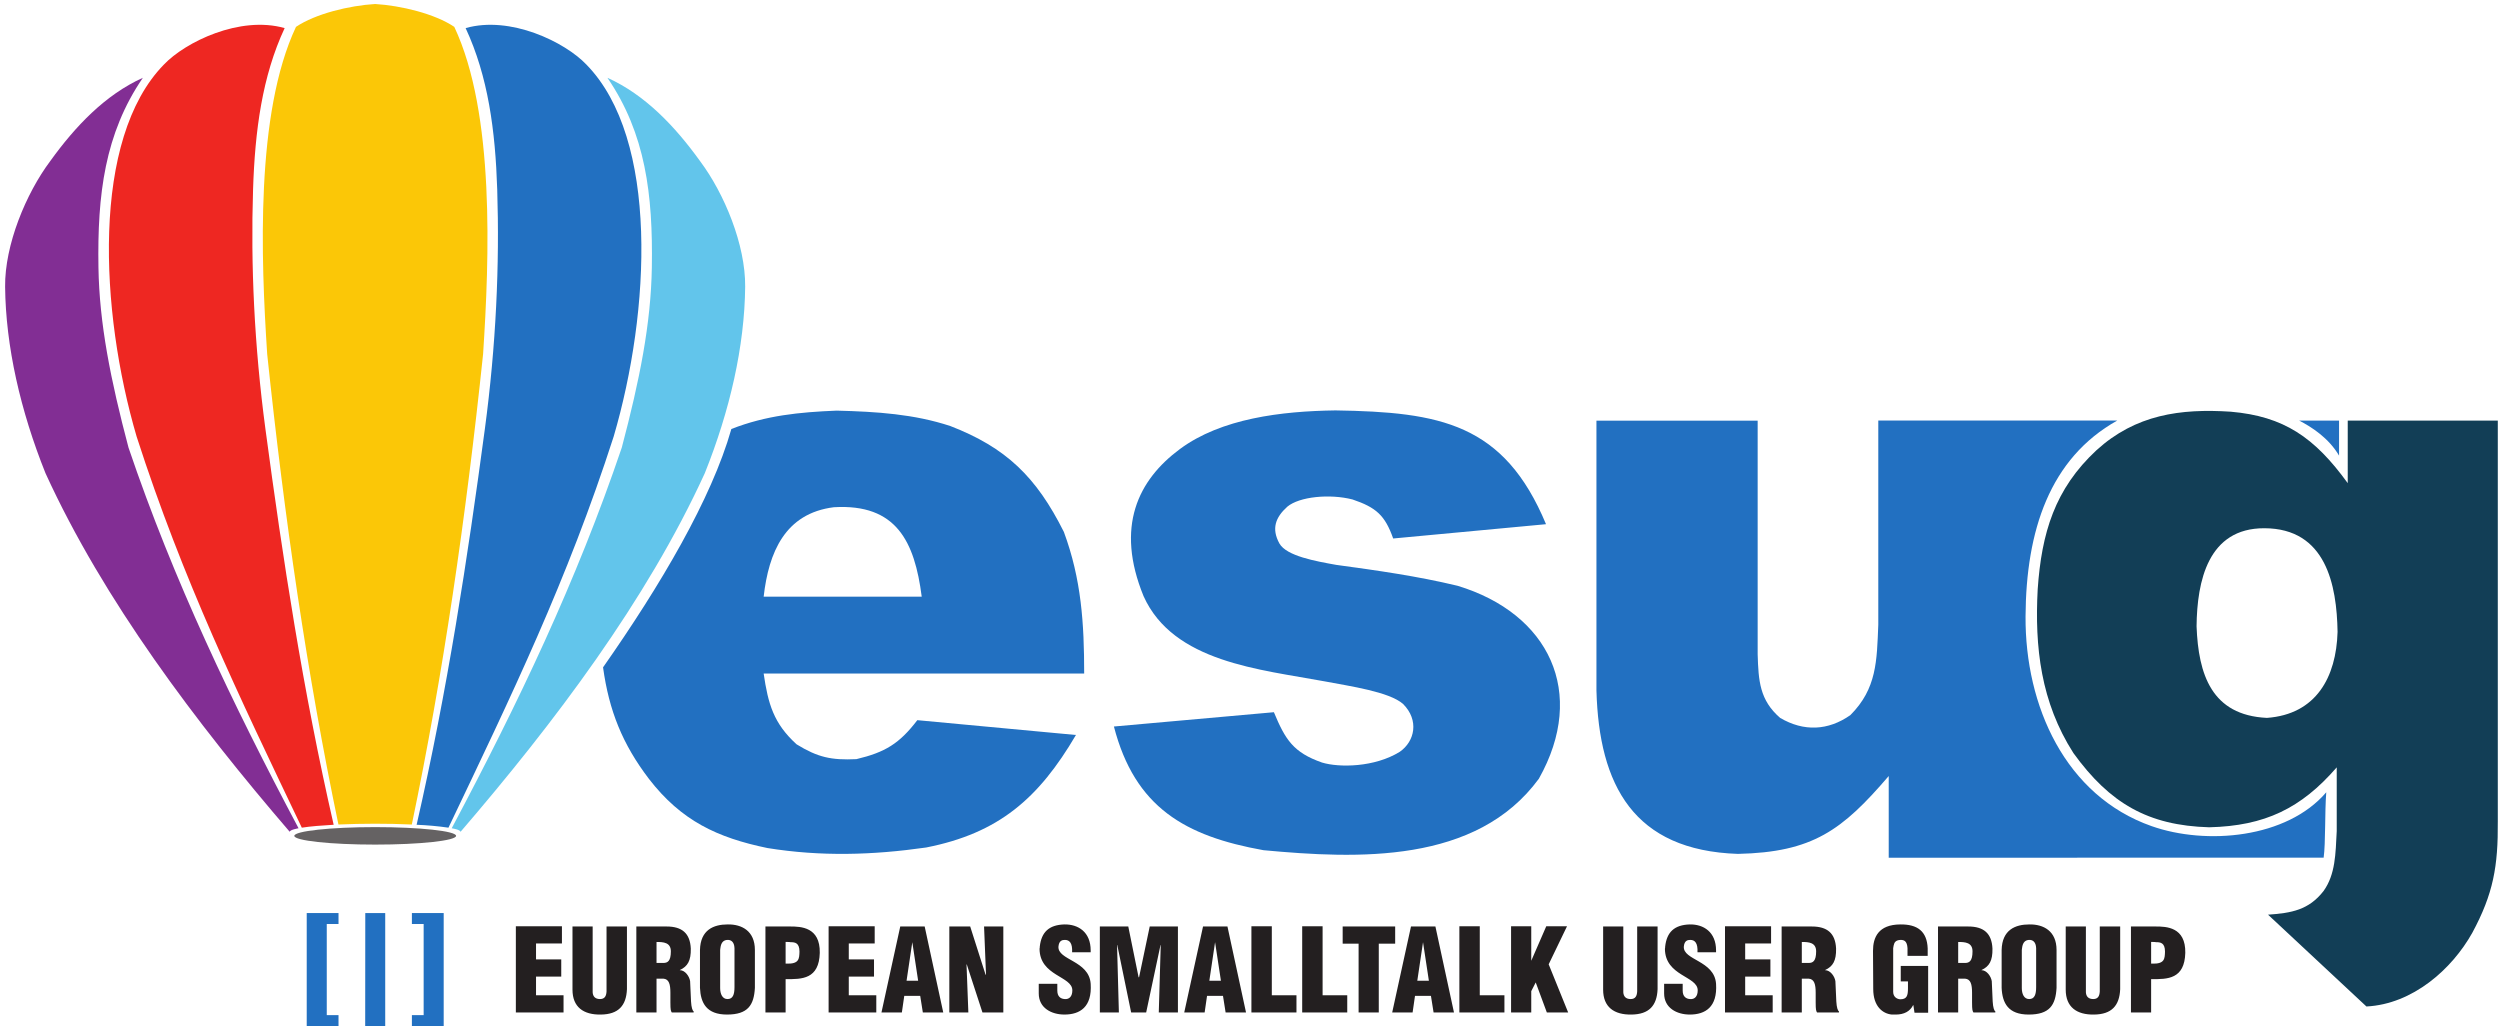 <?xml version="1.0" encoding="UTF-8" standalone="no"?>
<svg
   xmlns:dc="http://purl.org/dc/elements/1.1/"
   xmlns:cc="http://creativecommons.org/ns#"
   xmlns:rdf="http://www.w3.org/1999/02/22-rdf-syntax-ns#"
   xmlns:svg="http://www.w3.org/2000/svg"
   xmlns="http://www.w3.org/2000/svg"
   viewBox="0 0 566.25 232.5"
   height="232.5"
   width="566.25"
   xml:space="preserve"
   version="1.1"
   id="svg2"><defs
     id="defs6" /><g
     transform="matrix(1.25,0,0,-1.25,0,232.5)"
     id="g10"><g
       transform="scale(0.1,0.1)"
       id="g12"><path
         id="path14"
         style="fill:#2270c1;fill-opacity:1;fill-rule:evenodd;stroke:none"
         d="m 754.914,365.5 c 55.934,244.324 92.121,481.582 123.625,717.01 20.27,151.46 26.824,297.69 22.434,434.03 -3.426,106.55 -16.407,204.91 -57.258,292.54 81.176,23.12 180.105,-25.33 218.775,-66.03 131.83,-134.69 116.11,-446.9 49.5,-673.97 -83.83,-260.057 -185.299,-469.67 -299.4,-708.826 -19.11,2.84 -39.008,4.492 -57.676,5.246" /><path
         id="path16"
         style="fill:#62c5eb;fill-opacity:1;fill-rule:evenodd;stroke:none"
         d="m 834.516,352.77 c 170.054,197.855 337.104,419.043 442.574,649.79 45.37,113.09 72.11,229.96 73.16,337.88 0.75,75.89 -37.79,168.98 -81.84,227.77 -45.32,62.86 -99.31,119.9 -167.77,150.85 69.11,-101.18 82.59,-211.62 80.49,-343.44 -1.62,-101.9 -21.88,-203.46 -54.46,-326.64 -82.34,-242.953 -187.295,-462.3 -308.17,-689.765 4.027,-0.895 14.91,-2.578 16.016,-6.445" /><path
         id="path18"
         style="fill:#ee2722;fill-opacity:1;fill-rule:evenodd;stroke:none"
         d="m 604.594,365.535 c -55.934,244.328 -92.117,481.547 -123.621,716.975 -20.266,151.46 -26.821,297.69 -22.434,434.03 3.426,106.55 16.406,204.91 57.258,292.54 -81.176,23.12 -180.106,-25.33 -218.774,-66.03 C 165.191,1608.36 180.91,1296.15 247.52,1069.08 331.355,809.023 432.793,599.398 546.891,360.238 c 15.664,2.516 36.75,4.071 57.703,5.297" /><path
         id="path20"
         style="fill:#822e94;fill-opacity:1;fill-rule:evenodd;stroke:none"
         d="M 540.977,359.176 C 540.59,359.086 525.465,356.66 525,352.77 354.938,550.625 187.895,771.813 82.426,1002.56 37.055,1115.65 10.312,1232.52 9.258,1340.44 c -0.742,75.89 37.793,168.98 81.844,227.77 45.32,62.86 99.316,119.9 167.773,150.85 -69.117,-101.18 -82.59,-211.62 -80.488,-343.44 1.621,-101.9 21.883,-203.46 54.461,-326.64 81.558,-240.667 188.601,-464.503 308.129,-689.804" /><path
         id="path22"
         style="fill:#656263;fill-opacity:1;fill-rule:evenodd;stroke:none"
         d="m 679.871,361.258 c -80.73,0 -146.57,-7.113 -146.57,-15.844 0,-8.73 65.84,-15.844 146.57,-15.844 80.727,0 146.567,7.114 146.567,15.844 0,8.731 -65.84,15.844 -146.567,15.844" /><path
         id="path24"
         style="fill:#2270c1;fill-opacity:1;fill-rule:evenodd;stroke:none"
         d="m 555.781,205.551 57.606,0 0,-19.848 -21.301,0 0,-165.117 21.301,0 0,-19.852 -57.606,0 0,204.817" /><path
         id="path26"
         style="fill:#2270c1;fill-opacity:1;fill-rule:evenodd;stroke:none"
         d="m 803.961,205.551 -57.606,0 0,-19.848 21.297,0 0,-165.117 -21.297,0 0,-19.852 57.606,0 0,204.817" /><path
         id="path28"
         style="fill:#2270c1;fill-opacity:1;fill-rule:evenodd;stroke:none"
         d="m 1092.73,650.773 c 10.82,-78.5 35.18,-139.148 83.16,-202.132 58.7,-76 123.95,-106.512 214.82,-125.309 96.82,-15.613 190.51,-12.84 287.41,0.992 131.56,25.867 203.93,88.813 271.49,203.875 l -287.41,26.852 c -32.51,-42.52 -58.29,-58.207 -110.38,-70.61 -45.31,-2.156 -69.89,3.149 -108.41,26.848 -41.78,37.996 -51.58,73.309 -59.66,128.293 l 580.78,0 c 0,90.574 -5.04,170.844 -36.8,256.578 -50.01,100.012 -104.93,152.89 -205.86,191.93 -65.6,21.54 -132.55,26.02 -205.85,27.85 -67.31,-2.74 -128.12,-8.7 -190.79,-33.29 -35.88,-126.564 -128.41,-283.326 -232.5,-431.877 z m 577.43,128.036 c -12.84,99.703 -45.67,168.765 -159.12,162.101 -88.59,-11.066 -118.15,-81.726 -127.29,-162.101 l 286.41,0" /><path
         id="path30"
         style="fill:#123e56;fill-opacity:1;fill-rule:evenodd;stroke:none"
         d="m 4109.66,202.602 c 42.42,2.91 73.9,8.476 100.61,42.836 21.55,30.128 21.77,67.144 23.89,108.558 l 0,115.547 C 4169.66,395.23 4104,363.402 4003.09,360.961 c -110.88,3.172 -180.14,43.402 -246.05,134.477 -59.13,92.414 -70.36,192.07 -64.74,296.82 7,101.722 30.89,181.797 106.59,252.012 70.79,64.4 151.83,75.74 243.29,69.73 96.22,-8.36 151.74,-46.42 211.91,-129.492 l 0,113.312 271.91,0 0,-725.902 c 0.67,-81.602 -8.13,-131.563 -46.25,-202.188 C 4443.06,103.91 4371.78,40.469 4287.96,36.254 l -178.3,166.348 z m -129.48,522.464 c 3.32,-87.171 27.11,-161.097 127.49,-165.894 89.38,6.519 125.61,73.805 128.01,155.855 -1.41,84.828 -20.79,187.602 -132.7,187.805 -102.07,0.273 -121.96,-95.816 -122.8,-177.766" /><path
         id="path32"
         style="fill:#fbc707;fill-opacity:1;fill-rule:evenodd;stroke:none"
         d="m 746.211,365.965 c 56.699,271.508 97.984,555.437 129.168,852.545 11.34,173.43 21.5,436.44 -52.207,592.81 -35.508,23.85 -96.637,38.58 -143.414,41.42 -46.778,-2.84 -107.91,-17.57 -143.418,-41.42 -73.707,-156.37 -63.539,-419.38 -52.203,-592.81 31.183,-297.108 72.398,-581.01 129.097,-852.514 43.914,1.793 88.028,2.004 132.977,-0.031" /><path
         id="path34"
         style="fill:#2270c1;fill-opacity:1;fill-rule:evenodd;stroke:none"
         d="m 2018.41,543.566 289.88,25.899 c 20.69,-49.668 35.12,-72.969 87.22,-91.203 31.12,-9.43 95.33,-8.801 140.89,19.48 27.23,18.879 35.47,57.184 5.98,86.668 -25.2,22.192 -95.97,32.133 -141.45,40.84 -117.98,21.906 -274.72,34.641 -328.73,154.402 -51.59,126.008 -10.07,210.532 65.78,266.658 75.06,55.56 183.74,68.66 281.88,70.04 189.4,-2.96 305.31,-23.29 381.52,-206.202 l -276.93,-25.902 c -14.86,42.117 -31.01,56.274 -73.72,70.731 -41.39,10.582 -96.34,5.156 -118.11,-13.11 -21.63,-19.469 -28.96,-39.84 -14.37,-66.586 12.95,-22.914 65.97,-32.211 103,-38.847 74.37,-10.137 146.82,-20.352 219.75,-37.856 165.8,-50.129 235.3,-193.465 147.43,-349.644 -113.49,-154.774 -328.64,-145.352 -499.07,-129.496 -141.7,25.425 -232.87,77.207 -270.95,224.128" /><path
         id="path36"
         style="fill:#231f20;fill-opacity:1;fill-rule:evenodd;stroke:none"
         d="m 934.727,25.395 86.413,0 0,31.16 -49.855,0 0,33.859 45.705,0 0,31.16 -45.705,0 0,28.879 46.945,0 0,31.156 -83.503,0 0,-156.214 z m 102.613,155.8 0,-114.461 c 0,-31.578 19.95,-45.738 51.52,-45.113 31.58,0.414 45.91,16.027 47.16,45.941 l 0,113.632 -36.98,0 0,-117.578 c -0.41,-8.52 -3.32,-13.918 -11.84,-13.918 -8.52,0 -12.88,4.57 -13.29,12.254 l 0,119.242 -36.57,0 z m 115.71,-155.8 36.57,0 0,61.281 12.46,0 c 10.18,-0.828 12.67,-10.18 12.67,-25.551 l 0,-17.449 c 0,-14.129 0.83,-15.375 2.49,-18.281 l 39.68,0 0,2.074 c -2.08,0.832 -4.15,6.859 -4.78,17.867 l -1.66,36.773 c -1.25,8.516 -8.93,19.938 -18.69,19.938 0.41,0.418 0.41,0.418 0.41,0.418 13.71,6.437 19.94,16.617 19.53,38.637 -1.25,27.836 -16,40.093 -43.84,40.093 l -54.84,0 0,-155.8 z m 36.57,89.743 0,38.015 c 12.46,0 25.96,-0.832 25.96,-17.031 0,-17.867 -6.02,-20.984 -13.5,-20.984 l -12.46,0 z m 78.72,-45.078 c 1.25,-27.629 11.85,-48.438 49.03,-48.438 37.81,0 48.82,17.07 50.48,48.438 l 0,68.55 c 0,34.485 -23.68,46.739 -49.23,46.325 -25.55,0 -49.44,-9.766 -50.28,-46.325 l 0,-68.55 z m 36.98,71.875 c 1.25,11.218 6.44,14.543 12.47,14.957 6.64,0.414 12.67,-3.325 13.09,-14.957 l 0,-70.629 c 0,-13.504 -2.92,-21.605 -12.68,-21.605 -9.35,0 -13.29,9.348 -13.29,19.941 l 0,68.968 0.41,3.325 z m 81.64,-116.54 36.56,0 0,60.453 c 29.92,-0.418 60.66,0 61.91,47.57 0.82,46.949 -34.48,47.777 -53.8,47.777 l -44.67,0 0,-155.8 z m 36.56,88.496 0,39.261 3.95,0 c 1.24,0 3.32,0 5.19,-0.418 7.48,0 16,-0.828 16,-17.035 -0.42,-12.879 -0.42,-22.64 -23.68,-21.808 l -1.46,0 z m 77.91,-88.496 86.41,0 0,31.16 -49.86,0 0,33.859 45.71,0 0,31.16 -45.71,0 0,28.879 46.95,0 0,31.156 -83.5,0 0,-156.214 z m 95.76,0 36.97,0 4.36,30.121 28.88,0 4.78,-30.121 36.98,0 -33.66,155.8 -44.25,0 -34.06,-155.8 z m 45.49,57.543 10.39,69.796 10.59,-69.796 -20.98,0 z m 77.48,-57.543 34.49,0 -3.32,86.832 0.41,0.418 28.46,-87.251 37.81,0 0,155.8 -34.9,0 3.53,-87.246 -0.83,0 -27.84,87.246 -37.81,0 0,-155.8 z m 162.04,51.934 c 0,-6.023 0,-11.84 0,-17.449 0,-26.383 23.06,-38.258 46.53,-38.258 28.05,0 50.27,13.535 47.57,55.707 -2.91,42.586 -60.45,42.586 -58.37,67.723 1.04,10.594 6.86,11.84 11.63,11.84 8.52,0 13.92,-5.817 13.09,-22.434 l 33.65,0 c 0,0.828 0,2.078 0,3.32 0,33.653 -22.85,47.571 -47.57,47.157 -28.04,-0.829 -41.75,-13.918 -44.66,-40.301 0,-1.246 0,-2.281 -0.42,-3.945 0.42,-49.649 59.42,-49.235 59.42,-75.2 0,-10.801 -5.41,-16.621 -13.92,-15.789 -7.27,0.418 -13.3,4.57 -13.3,15.371 l 0,12.258 -33.65,0 z m 110.72,-51.934 34.48,0 -3.32,122.148 0.42,0 25.13,-122.148 27.22,0 25.96,122.148 0.42,0 -3.53,-122.148 34.69,0 0,155.8 -51.1,0 -19.33,-92.027 -0.83,0 -18.69,92.027 -51.52,0 0,-155.8 z m 152.89,0 36.98,0 4.36,30.121 28.88,0 4.77,-30.121 36.98,0 -33.65,155.8 -44.25,0 -34.07,-155.8 z m 45.5,57.543 10.39,69.796 10.59,-69.796 -20.98,0 z m 76.24,-57.543 81.64,0 0,31.16 -44.67,0 0,125.054 -36.97,0 0,-156.214 z m 92.02,0 81.64,0 0,31.16 -44.66,0 0,125.054 -36.98,0 0,-156.214 z m 102.21,0 36.56,0 0,124.644 29.71,0 0,31.156 -95.14,0 0,-31.156 28.87,0 0,-124.644 z m 60.86,0 36.98,0 4.36,30.121 28.88,0 4.78,-30.121 36.97,0 -33.65,155.8 -44.25,0 -34.07,-155.8 z m 45.5,57.543 10.38,69.796 10.6,-69.796 -20.98,0 z m 76.24,-57.543 81.64,0 0,31.16 -44.67,0 0,125.054 -36.97,0 0,-156.214 z m 93.68,0 36.57,0 0,38.641 8.1,15.785 20.15,-54.426 38.64,0 -35.32,87.251 33.24,68.964 -37.6,0 -27.21,-62.527 0,62.527 -36.57,0 0,-156.214 z m 166.82,155.8 0,-114.461 c 0,-31.578 19.94,-45.738 51.52,-45.113 31.57,0.414 45.91,16.027 47.15,45.941 l 0,113.632 -36.98,0 0,-117.578 c -0.41,-8.52 -3.32,-13.918 -11.84,-13.918 -8.51,0 -12.87,4.57 -13.29,12.254 l 0,119.242 -36.56,0 z M 3015.39,77.328 c 0,-6.023 0,-11.84 0,-17.449 0,-26.383 23.06,-38.258 46.54,-38.258 28.04,0 50.27,13.535 47.57,55.707 -2.91,42.586 -60.46,42.586 -58.38,67.723 1.04,10.594 6.86,11.84 11.63,11.84 8.52,0 13.92,-5.817 13.09,-22.434 l 33.66,0 c 0,0.828 0,2.078 0,3.32 0,33.653 -22.86,47.571 -47.57,47.157 -28.05,-0.829 -41.76,-13.918 -44.67,-40.301 0,-1.246 0,-2.281 -0.42,-3.945 0.42,-49.649 59.42,-49.235 59.42,-75.2 0,-10.801 -5.4,-16.621 -13.92,-15.789 -7.27,0.418 -13.3,4.57 -13.3,15.371 l 0,12.258 -33.65,0 z m 110.31,-51.934 86.42,0 0,31.16 -49.86,0 0,33.859 45.7,0 0,31.16 -45.7,0 0,28.879 46.94,0 0,31.156 -83.5,0 0,-156.214 z m 102.62,0 36.56,0 0,61.281 12.46,0 c 10.18,-0.828 12.68,-10.18 12.68,-25.551 l 0,-17.449 c 0,-14.129 0.82,-15.375 2.49,-18.281 l 39.67,0 0,2.074 c -2.07,0.832 -4.15,6.859 -4.77,17.867 l -1.66,36.773 c -1.25,8.516 -8.94,19.938 -18.7,19.938 0.41,0.418 0.41,0.418 0.41,0.418 13.71,6.437 19.95,16.617 19.53,38.637 -1.24,27.836 -16,40.093 -43.83,40.093 l -54.84,0 0,-155.8 z m 36.56,89.743 0,38.015 c 12.46,0 25.96,-0.832 25.96,-17.031 0,-17.867 -6.02,-20.984 -13.5,-20.984 l -12.46,0 z M 3467,38.691 l 2.08,-13.746 24.72,0 0,84.789 -49.64,0 0,-28.043 13.08,0 0,-12.465 c 0,-13.504 -2.08,-19.945 -14.12,-19.945 -6.24,0.418 -12.68,4.574 -12.68,13.508 l 0,79.145 0.83,4.777 c 1.25,6.023 3.95,9.766 12.47,10.18 6.23,0 11.84,-1.661 12.67,-14.957 l 0,-13.918 36.56,0 0,13.5 c -1.24,31.164 -18.7,43.832 -49.85,43.418 -39.47,-0.414 -49.24,-23.266 -49.24,-47.989 l 0.42,-68.965 c 0,-31.578 17.03,-44.695 33.65,-46.359 2.49,0 4.99,0 7.06,0 15.38,0 25.97,5.848 31.58,17.07 l 0.41,0 z m 44.67,-13.297 36.56,0 0,61.281 12.46,0 c 10.18,-0.828 12.68,-10.18 12.68,-25.551 l 0,-17.449 c 0,-14.129 0.83,-15.375 2.49,-18.281 l 39.68,0 0,2.074 c -2.08,0.832 -4.16,6.859 -4.79,17.867 l -1.65,36.773 c -1.25,8.516 -8.94,19.938 -18.7,19.938 0.41,0.418 0.41,0.418 0.41,0.418 13.71,6.437 19.94,16.617 19.53,38.637 -1.24,27.836 -16,40.093 -43.83,40.093 l -54.84,0 0,-155.8 z m 36.56,89.743 0,38.015 c 12.46,0 25.97,-0.832 25.97,-17.031 0,-17.867 -6.03,-20.984 -13.51,-20.984 l -12.46,0 z m 78.73,-45.078 c 1.24,-27.629 11.84,-48.438 49.02,-48.438 37.81,0 48.82,17.07 50.48,48.438 l 0,68.55 c 0,34.485 -23.68,46.739 -49.23,46.325 -25.55,0 -49.44,-9.766 -50.27,-46.325 l 0,-68.55 z m 36.98,71.875 c 1.24,11.218 6.44,14.543 12.46,14.957 6.65,0.414 12.67,-3.325 13.09,-14.957 l 0,-70.629 c 0,-13.504 -2.91,-21.605 -12.68,-21.605 -9.34,0 -13.29,9.348 -13.29,19.941 l 0,68.968 0.42,3.325 z m 79.14,39.261 0,-114.461 c 0,-31.578 19.95,-45.738 51.52,-45.113 31.57,0.414 45.91,16.027 47.16,45.941 l 0,113.632 -36.98,0 0,-117.578 c -0.42,-8.52 -3.32,-13.918 -11.84,-13.918 -8.52,0 -12.88,4.57 -13.3,12.254 l 0,119.242 -36.56,0 z m 118.2,-155.8 36.56,0 0,60.453 c 29.92,-0.418 60.66,0 61.91,47.57 0.83,46.949 -34.48,47.777 -53.8,47.777 l -44.67,0 0,-155.8 z m 36.56,88.496 0,39.261 3.95,0 c 1.25,0 3.32,0 5.19,-0.418 7.48,0 16,-0.828 16,-17.035 -0.41,-12.879 -0.41,-22.64 -23.68,-21.808 l -1.46,0" /><path
         id="path38"
         style="fill:#2270c1;fill-opacity:1;fill-rule:evenodd;stroke:none"
         d="m 4166.08,1097.86 72.3,0 0,-63.47 c -18.31,31.47 -49.78,52.08 -72.3,63.47" /><path
         id="path40"
         style="fill:#2270c1;fill-opacity:1;fill-rule:evenodd;stroke:none"
         d="m 4215.17,424.359 c -71.6,-83.589 -217.46,-96.156 -316.45,-61.332 -156.4,55.028 -229.38,217.703 -228.43,380.106 0.9,155.293 43.64,286.297 166.19,354.847 l -433.01,0.01 0,-369.9 c -2.67,-65.692 -2.6,-115.899 -50.67,-163.945 -40.24,-28.172 -84.36,-30.161 -127.19,-4.973 -37.15,32.187 -39.28,67.183 -40.73,115.262 l 0,423.296 -292.13,0 0,-488.875 c 4.64,-172.128 67.55,-289.796 256.35,-296.113 135.61,3.028 188.94,42.738 273.26,141.102 l 0,-148.051 788.09,0.129 c 3.7,27.141 1.91,81.719 4.72,118.437" /><path
         id="path42"
         style="fill:#2270c1;fill-opacity:1;fill-rule:evenodd;stroke:none"
         d="m 698.016,205.547 -36.125,-0.004 -0.164,-204.801 36.289,0 0,204.805" /></g></g></svg>